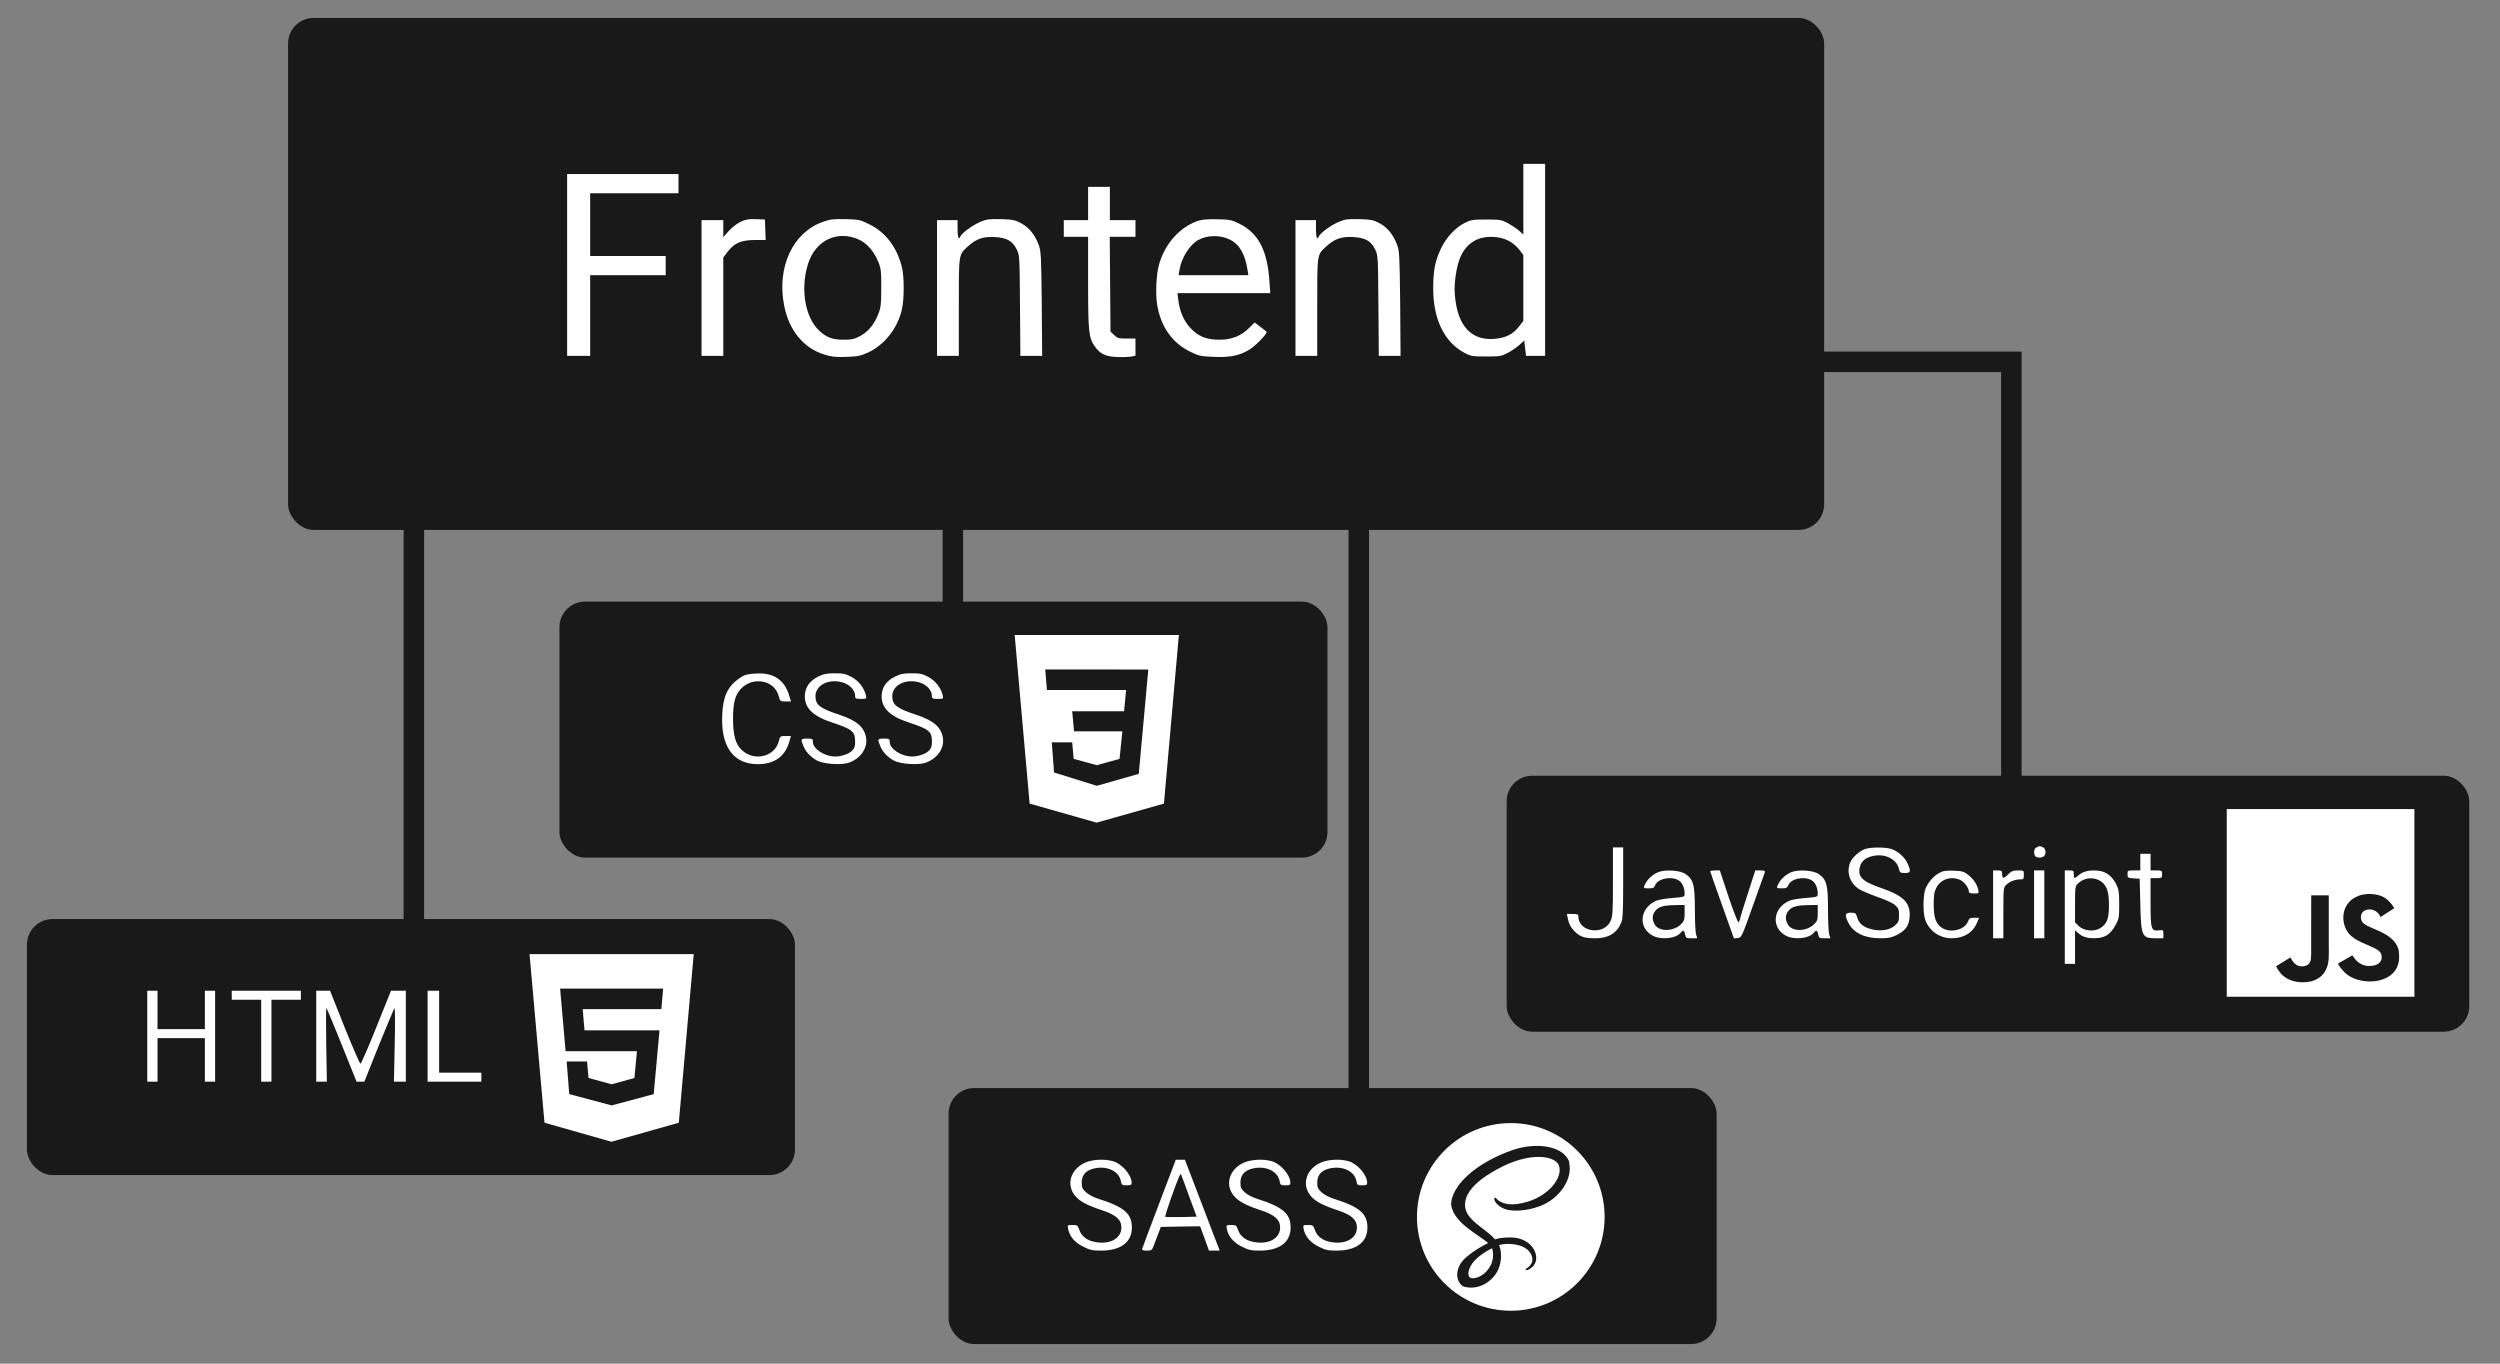 <svg xmlns:xlink="http://www.w3.org/1999/xlink" width="488.259" xmlns="http://www.w3.org/2000/svg" id="screenshot" version="1.1" viewBox="0 0 488.259 266.335" height="266.335" style="-webkit-print-color-adjust: exact;"><rect x="0" y="0" width="488.259" height="266.335" fill="#808080" stroke="none"/><g id="shape-719112e0-1886-11ec-993a-293f9893854e"><g id="shape-c1f6b290-1885-11ec-993a-293f9893854e"><rect rx="0" ry="0" x="-1.2437567420420237e-8" y="-7.714788807788864e-10" transform="matrix(1,5.148934621792617e-18,5.148934622540089e-18,1,-4.730804619157425e-7,-2.3793859327270184e-7)" width="488" height="266" style="fill: rgb(177, 178, 181); fill-opacity: 0;"/></g><g id="shape-7a6bdd10-1330-11ec-8bc5-e98ba5337ee1"><g id="shape-3c5bb830-132e-11ec-8bc5-e98ba5337ee1"><g id="shape-427e5a20-1260-11ec-a24a-8550932f84af"><path d="M186.1,97.667L186.1,143.667M265.379,97.667L265.379,223.667M341.648,70.667L392.828,70.667L392.828,169.667M80.828,97.667L80.828,189.667" style="fill: none; stroke-width: 4; stroke: rgb(25, 25, 25); stroke-opacity: 1;"/></g><g id="shape-12d1c320-1260-11ec-a24a-8550932f84af"><g id="shape-12d1c321-1260-11ec-a24a-8550932f84af"><rect rx="5" ry="5" x="56.262" y="3.498" transform="matrix(1,1.7453292519943285e-8,-1.7453292519943298e-8,1,9.337138919818244e-7,-0)" width="300" height="100" style="fill: rgb(25, 25, 25); fill-opacity: 1;"/></g><g id="shape-12d1ea30-1260-11ec-a24a-8550932f84af"><g><path d="M7650 1824 l0 -276 -35 31 c-20 17 -59 43 -88 59 -48 25 -61 27 -167
27 -102 0 -121 -3 -165 -25 -74 -36 -146 -113 -188 -201 -47 -99 -61 -171 -61
-314 0 -241 88 -419 245 -502 50 -26 62 -28 169 -28 106 0 119 2 168 28 29 15
70 43 91 62 l38 35 7 -60 7 -60 74 0 75 0 0 750 0 750 -85 0 -85 0 0 -276z
m-115 -325 c28 -14 64 -44 82 -68 l33 -43 0 -257 0 -258 -35 -45 c-46 -61
-109 -91 -201 -96 -166 -9 -267 95 -294 300 -9 64 -9 110 -1 177 20 163 70
252 165 298 70 33 179 30 251 -8z M180 1310 l0 -710 90 0 90 0 0 315 0 315
295 0 295 0 0 75 0 75 -295 0 -295 0 0 245 0 245 345 0 345 0 0 75 0 75 -435
0 -435 0 0 -710z M4250 1790 l0 -130 -95 0 -95 0 0 -65 0 -65 95 0 95 0 0
-358 c0 -382 5 -429 50 -495 42 -61 84 -82 172 -86 43 -2 94 0 113 3 l35 7 0
67 0 67 -70 0 c-63 0 -72 3 -97 28 l-28 27 -3 370 -3 370 101 0 100 0 0 65 0
65 -100 0 -100 0 0 130 0 130 -85 0 -85 0 0 -130z M1535 1647 c-29 -14 -69
-45 -93 -72 l-42 -48 0 67 0 66 -85 0 -85 0 0 -530 0 -530 85 0 85 0 0 384 0
384 33 44 c53 69 105 92 210 93 l88 0 -3 80 -3 80 -70 3 c-56 2 -80 -2 -120
-21z M2179 1647 c-235 -81 -362 -353 -304 -652 37 -195 153 -337 318 -386 55
-17 87 -20 170 -17 89 3 111 8 170 35 128 61 227 186 262 334 19 84 19 258 0
334 -41 157 -127 270 -253 332 -72 36 -81 38 -186 41 -95 2 -121 -1 -177 -21z
m287 -142 c61 -30 114 -93 146 -174 20 -49 23 -74 22 -201 0 -127 -3 -152 -23
-203 -32 -82 -78 -137 -141 -172 -46 -24 -67 -29 -125 -29 -90 -1 -138 17
-196 71 -110 103 -148 324 -88 518 58 190 235 272 405 190z M3407 1646 c-58
-24 -144 -87 -154 -112 -13 -34 -23 -8 -23 56 l0 70 -80 0 -80 0 0 -530 0
-530 85 0 85 0 0 380 c0 425 -3 407 72 476 63 58 120 78 212 72 93 -6 136 -31
168 -96 23 -46 23 -52 26 -439 l3 -393 85 0 85 0 -3 408 c-4 373 -6 411 -24
459 -30 80 -74 134 -135 168 -49 26 -65 30 -159 33 -93 2 -112 0 -163 -22z
M5113 1656 c-142 -46 -260 -175 -307 -336 -23 -75 -31 -229 -17 -318 27 -171
116 -299 257 -369 71 -34 83 -37 188 -41 124 -5 196 9 272 54 51 30 150 133
138 143 -5 4 -28 22 -51 40 l-42 32 -42 -42 c-64 -64 -137 -93 -234 -93 -103
0 -168 27 -230 96 -49 55 -79 125 -90 211 l-7 57 362 0 363 0 -7 98 c-16 236
-87 372 -234 444 -60 30 -75 33 -172 35 -68 2 -120 -2 -147 -11z m247 -149
c72 -36 116 -112 135 -234 l7 -43 -272 0 -273 0 7 43 c15 93 82 198 148 233
74 39 172 39 248 1z M6207 1646 c-58 -24 -144 -87 -154 -112 -13 -34 -23 -8
-23 56 l0 70 -80 0 -80 0 0 -530 0 -530 85 0 85 0 0 380 c0 425 -3 407 72 476
63 58 120 78 212 72 93 -6 136 -31 168 -96 23 -46 23 -52 26 -439 l3 -393 85
0 85 0 -3 408 c-4 373 -6 411 -24 459 -30 80 -74 134 -135 168 -49 26 -65 30
-159 33 -93 2 -112 0 -163 -22z" transform="translate(106.262, 22.498) scale(0.25, 0.25) translate(0,248) scale(0.1,-0.1)" fill="#ffffff" stroke="none"/></g></g></g></g><g id="shape-ceb8c910-132f-11ec-8bc5-e98ba5337ee1"><g id="shape-48ff14f0-132f-11ec-8bc5-e98ba5337ee1"><rect rx="5" ry="5" x="185.262" y="212.498" transform="matrix(1,8.698226992842604e-8,0,1,-0.001,-0)" width="150" height="50" style="fill: rgb(25, 25, 25); fill-opacity: 1;"/></g><g id="shape-c7ae6ad0-132f-11ec-8bc5-e98ba5337ee1"><g id="shape-444091a0-1262-11ec-a24a-8550932f84af" style="fill: rgb(255, 255, 255); fill-opacity: 1;"><g id="shape-4444d760-1262-11ec-a24a-8550932f84af"><path d="M295.063,219.343C305.183,219.343,313.387,227.548,313.387,237.667C313.387,247.787,305.183,255.992,295.063,255.992C284.943,255.992,276.738,247.787,276.738,237.667C276.738,227.548,284.943,219.343,295.063,219.343ZZM291.421,243.773C291.688,244.757,291.659,245.678,291.384,246.509L291.285,246.784C291.248,246.877,291.206,246.967,291.166,247.053C290.952,247.495,290.668,247.908,290.318,248.289C289.252,249.449,287.765,249.888,287.127,249.519C286.44,249.119,286.782,247.48,288.019,246.175C289.349,244.773,291.256,243.87,291.256,243.87L291.256,243.866L291.421,243.773ZZM306.555,227.187C305.728,223.93,300.33,222.86,295.222,224.675C292.184,225.755,288.894,227.451,286.528,229.664C283.714,232.292,283.266,234.583,283.451,235.54C284.103,238.917,288.73,241.125,290.633,242.763L290.633,242.772C290.072,243.047,285.966,245.107,285.004,247.239C283.973,249.484,285.165,251.089,285.943,251.293C288.348,251.959,290.822,250.743,292.151,248.775C293.433,246.849,293.32,244.376,292.768,243.162C293.525,242.956,294.417,242.864,295.562,243.003C298.771,243.369,299.412,245.385,299.273,246.21C299.135,247.033,298.474,247.514,298.244,247.651C298.015,247.79,297.946,247.834,297.967,247.928C297.99,248.065,298.106,248.065,298.288,248.042C298.54,247.996,299.962,247.355,300.03,245.796C300.099,243.826,298.219,241.629,294.877,241.673C293.502,241.697,292.63,241.812,292.013,242.064C291.968,241.995,291.92,241.949,291.853,241.903C289.792,239.682,285.966,238.124,286.127,235.169C286.172,234.093,286.562,231.254,293.456,227.818C299.114,224.999,303.628,225.779,304.407,227.497C305.526,229.947,302,234.506,296.113,235.169C293.869,235.421,292.701,234.552,292.401,234.23C292.082,233.886,292.036,233.864,291.922,233.934C291.738,234.025,291.853,234.323,291.922,234.506C292.105,234.965,292.815,235.766,294.053,236.179C295.129,236.522,297.764,236.727,300.925,235.491C304.474,234.119,307.246,230.292,306.444,227.085L306.555,227.187ZZ"/></g></g><g id="shape-d2e4dc00-132e-11ec-8bc5-e98ba5337ee1"><g><path d="M184 1056 c-114 -53 -148 -176 -72 -262 37 -42 93 -71 208 -109 108
-36 150 -73 150 -135 0 -88 -96 -137 -214 -111 -60 13 -99 46 -116 96 -11 32
-15 35 -52 35 -40 0 -40 0 -34 -32 12 -58 51 -104 117 -137 54 -27 72 -31 143
-31 152 1 238 66 238 180 0 110 -62 162 -266 226 -34 11 -74 32 -93 50 -28 26
-33 38 -33 76 0 55 29 91 86 107 104 29 205 -15 220 -96 6 -31 9 -33 45 -33
33 0 39 3 39 20 0 61 -77 150 -147 169 -68 19 -162 13 -219 -13z M765 738
c-71 -187 -131 -347 -133 -355 -3 -9 8 -13 36 -13 39 0 41 2 58 48 10 26 25
67 35 92 l17 45 153 3 154 2 35 -95 34 -95 42 0 42 0 -47 122 c-26 68 -87 228
-136 356 l-89 232 -35 0 -36 0 -130 -342z m234 57 l59 -160 -121 -3 c-66 -1
-122 0 -124 2 -3 3 16 65 42 138 60 167 76 206 81 193 3 -5 31 -82 63 -170z
M1424 1056 c-114 -53 -148 -176 -72 -262 37 -42 93 -71 208 -109 108 -36 150
-73 150 -135 0 -88 -96 -137 -214 -111 -60 13 -99 46 -116 96 -11 32 -15 35
-52 35 -40 0 -40 0 -34 -32 12 -58 51 -104 117 -137 54 -27 72 -31 143 -31
152 1 238 66 238 180 0 110 -62 162 -266 226 -34 11 -74 32 -93 50 -28 26 -33
38 -33 76 0 55 29 91 86 107 104 29 205 -15 220 -96 6 -31 9 -33 45 -33 33 0
39 3 39 20 0 61 -77 150 -147 169 -68 19 -162 13 -219 -13z M2024 1056 c-114
-53 -148 -176 -72 -262 37 -42 93 -71 208 -109 108 -36 150 -73 150 -135 0
-88 -96 -137 -214 -111 -60 13 -99 46 -116 96 -11 32 -15 35 -52 35 -40 0 -40
0 -34 -32 12 -58 51 -104 117 -137 54 -27 72 -31 143 -31 152 1 238 66 238
180 0 110 -62 162 -266 226 -34 11 -74 32 -93 50 -28 26 -33 38 -33 76 0 55
29 91 86 107 104 29 205 -15 220 -96 6 -31 9 -33 45 -33 33 0 39 3 39 20 0 61
-77 150 -147 169 -68 19 -162 13 -219 -13z" transform="translate(207.262, 221.498) scale(0.25, 0.25) translate(0,128) scale(0.1,-0.1)" fill="#ffffff" stroke="none"/></g></g></g></g><g id="shape-c04e7280-132f-11ec-8bc5-e98ba5337ee1"><g id="shape-47dc18c0-132f-11ec-8bc5-e98ba5337ee1"><rect rx="5" ry="5" x="109.262" y="117.498" transform="matrix(1,8.698226992842606e-8,0,1,-0.001,-0)" width="150" height="50" style="fill: rgb(25, 25, 25); fill-opacity: 1;"/></g><g id="shape-b8229eb0-132f-11ec-8bc5-e98ba5337ee1"><g id="shape-44e78000-1262-11ec-a24a-8550932f84af" style="fill: rgb(255, 255, 255); fill-opacity: 1;"><g id="shape-44e7f530-1262-11ec-a24a-8550932f84af"><path d="M198.17,124.018L230.238,124.018L227.322,156.946L214.169,160.667L201.09,156.944L198.17,124.018ZZM224.268,130.757L204.141,130.752L204.466,134.756L219.928,134.759L219.538,138.907L209.399,138.907L209.765,142.836L219.205,142.836L218.647,148.216L214.203,149.443L209.689,148.207L209.402,144.984L205.416,144.984L205.859,150.871L214.204,153.472L222.409,151.135L224.268,130.759Z"/></g></g><g id="shape-ba9ce2f0-132e-11ec-8bc5-e98ba5337ee1"><g><path d="M252 1067 c-19 -6 -55 -30 -82 -54 -64 -57 -91 -126 -98 -250 -14
-252 84 -392 276 -393 133 0 217 61 250 183 l10 37 -42 0 c-41 0 -42 -1 -53
-43 -33 -121 -195 -158 -290 -65 -48 46 -66 113 -67 239 0 130 16 190 63 239
93 98 261 66 293 -56 12 -43 13 -44 55 -44 l42 0 -14 46 c-35 117 -115 175
-239 173 -39 -1 -86 -6 -104 -12z M821 1054 c-68 -34 -103 -85 -104 -152 -1
-94 64 -158 215 -207 157 -52 178 -70 178 -150 0 -35 -6 -52 -24 -70 -25 -25
-83 -45 -131 -45 -84 0 -175 59 -175 114 0 24 -3 26 -45 26 -50 0 -52 -4 -29
-58 19 -47 58 -88 109 -115 50 -26 184 -35 241 -17 93 30 152 112 140 194 -13
85 -73 137 -209 182 -152 50 -187 77 -187 145 0 76 81 128 179 115 76 -10 131
-59 131 -116 0 -17 7 -20 45 -20 44 0 45 1 39 28 -13 58 -58 115 -113 144 -45
24 -65 28 -130 28 -63 0 -87 -5 -130 -26z M1421 1054 c-68 -34 -103 -85 -104
-152 -1 -94 64 -158 215 -207 157 -52 178 -70 178 -150 0 -35 -6 -52 -24 -70
-25 -25 -83 -45 -131 -45 -84 0 -175 59 -175 114 0 24 -3 26 -45 26 -50 0 -52
-4 -29 -58 19 -47 58 -88 109 -115 50 -26 184 -35 241 -17 93 30 152 112 140
194 -13 85 -73 137 -209 182 -152 50 -187 77 -187 145 0 76 81 128 179 115 76
-10 131 -59 131 -116 0 -17 7 -20 45 -20 44 0 45 1 39 28 -13 58 -58 115 -113
144 -45 24 -65 28 -130 28 -63 0 -87 -5 -130 -26z" transform="translate(139.262, 126.498) scale(0.25, 0.25) translate(0,128) scale(0.1,-0.1)" fill="#ffffff" stroke="none"/></g></g></g></g><g id="shape-98a7d7d0-132f-11ec-8bc5-e98ba5337ee1"><g id="shape-48748830-132f-11ec-8bc5-e98ba5337ee1"><rect rx="5" ry="5" x="294.262" y="151.498" transform="matrix(1,8.698227009261419e-8,0,1,-0.001,-0)" width="188" height="50" style="fill: rgb(25, 25, 25); fill-opacity: 1;"/></g><g id="shape-8f5621a0-132f-11ec-8bc5-e98ba5337ee1"><g id="shape-43aa6c20-1262-11ec-a24a-8550932f84af" style="fill: rgb(255, 255, 255); fill-opacity: 1;"><g id="shape-43ac67f0-1262-11ec-a24a-8550932f84af"><path d="M434.893,158.018L471.542,158.018L471.542,194.667L434.893,194.667L434.893,158.018ZZM468.54,185.927C468.272,184.254,467.184,182.85,463.954,181.539C462.83,181.013,461.581,180.646,461.21,179.799C461.071,179.295,461.049,179.02,461.139,178.722C461.369,177.736,462.537,177.439,463.453,177.714C464.048,177.897,464.598,178.356,464.943,179.089C466.522,178.056,466.522,178.056,467.623,177.371C467.211,176.729,467.006,176.453,466.728,176.179C465.766,175.103,464.485,174.553,462.401,174.601L461.324,174.736C460.292,174.988,459.309,175.538,458.713,176.271C456.972,178.243,457.475,181.678,459.582,183.099C461.666,184.656,464.714,184.998,465.104,186.466C465.47,188.252,463.775,188.825,462.102,188.619C460.863,188.344,460.177,187.724,459.422,186.579L456.627,188.184C456.948,188.917,457.314,189.236,457.864,189.877C460.521,192.559,467.164,192.421,468.356,188.344C468.401,188.206,468.723,187.267,468.469,185.824L468.54,185.927ZZM454.822,174.863L451.389,174.863C451.389,177.823,451.376,180.764,451.376,183.728C451.376,185.609,451.472,187.336,451.165,187.867C450.661,188.92,449.363,188.785,448.773,188.6C448.169,188.301,447.862,187.889,447.506,187.295C447.41,187.134,447.338,186.996,447.312,186.996L444.525,188.713C444.991,189.675,445.671,190.503,446.547,191.03C447.853,191.809,449.607,192.061,451.444,191.648C452.64,191.303,453.671,190.593,454.21,189.494C454.989,188.074,454.824,186.333,454.816,184.384C454.834,181.248,454.816,178.11,454.816,174.949L454.822,174.863ZZ"/></g></g><g id="shape-bcd60a10-132e-11ec-8bc5-e98ba5337ee1"><g><path d="M3698 1079 c-18 -10 -23 -35 -12 -63 7 -19 55 -21 72 -4 18 18 14 56
-7 68 -24 12 -31 12 -53 -1z M390 813 c0 -239 -2 -272 -19 -309 -52 -114 -251
-86 -251 36 0 17 -6 20 -45 20 l-45 0 7 -32 c8 -45 26 -78 60 -110 39 -37 73
-48 154 -48 104 0 169 39 204 122 12 31 15 87 15 313 l0 275 -40 0 -40 0 0
-267z M2365 1069 c-43 -12 -105 -67 -121 -105 -32 -76 -4 -162 67 -209 21 -13
86 -41 145 -62 63 -21 121 -48 138 -64 27 -24 31 -34 31 -79 0 -45 -4 -55 -32
-80 -39 -35 -106 -47 -176 -31 -67 15 -104 44 -118 92 -11 37 -15 39 -51 39
-45 0 -50 -18 -18 -80 40 -78 126 -120 249 -120 63 0 87 5 129 26 68 34 95 72
100 143 6 108 -46 162 -218 222 -155 53 -191 90 -170 170 13 47 52 75 118 85
89 13 171 -33 187 -106 6 -27 10 -30 46 -30 46 0 49 12 20 76 -22 49 -78 97
-130 113 -44 13 -152 13 -196 0z M4510 965 l0 -65 -50 0 c-49 0 -50 -1 -50
-29 0 -28 2 -30 48 -33 l47 -3 5 -200 c6 -253 12 -265 124 -265 l56 0 0 33 c0
32 -1 33 -33 29 -63 -7 -67 5 -67 219 l0 189 45 0 c43 0 45 1 45 30 0 29 -2
30 -45 30 l-45 0 0 65 0 65 -40 0 -40 0 0 -65z M740 885 c-42 -19 -77 -51 -96
-87 -19 -37 -19 -38 26 -38 34 0 42 4 50 25 19 49 118 72 179 40 30 -15 51
-59 51 -105 0 -27 0 -27 -92 -35 -51 -4 -109 -13 -128 -21 -128 -54 -147 -206
-34 -271 65 -38 184 -27 223 20 19 24 28 21 35 -13 5 -28 9 -30 50 -30 l45 0
-10 32 c-5 18 -9 107 -9 198 0 187 -11 228 -71 271 -43 31 -164 38 -219 14z
m210 -316 c0 -53 -3 -64 -28 -89 -61 -60 -176 -60 -207 0 -21 40 -19 72 6 104
26 33 65 44 157 45 l72 1 0 -61z M1150 893 c0 -4 42 -123 93 -265 l92 -259 30
3 c29 3 31 6 117 248 49 135 91 253 94 263 4 14 -1 17 -34 17 l-40 0 -61 -189
c-34 -104 -61 -194 -61 -199 0 -6 -4 -13 -9 -17 -5 -3 -40 87 -78 200 l-68
205 -37 0 c-21 0 -38 -3 -38 -7z M1780 885 c-42 -19 -77 -51 -96 -87 -19 -37
-19 -38 26 -38 34 0 42 4 50 25 19 49 118 72 179 40 30 -15 51 -59 51 -105 0
-27 0 -27 -92 -35 -51 -4 -109 -13 -128 -21 -128 -54 -147 -206 -34 -271 65
-38 184 -27 223 20 19 24 28 21 35 -13 5 -28 9 -30 50 -30 l45 0 -10 32 c-5
18 -9 107 -9 198 0 187 -11 228 -71 271 -43 31 -164 38 -219 14z m210 -316 c0
-53 -3 -64 -28 -89 -61 -60 -176 -60 -207 0 -21 40 -19 72 6 104 26 33 65 44
157 45 l72 1 0 -61z M2939 880 c-43 -23 -83 -68 -106 -119 -20 -45 -23 -190
-4 -244 30 -89 113 -147 208 -147 96 1 164 43 198 123 l15 37 -38 0 c-33 0
-39 -4 -49 -30 -24 -63 -133 -91 -199 -51 -50 30 -69 82 -68 186 0 73 4 98 21
131 36 67 116 92 187 59 33 -16 66 -61 66 -89 0 -12 10 -16 40 -16 39 0 40 1
34 28 -10 44 -36 83 -77 116 -35 28 -47 31 -115 34 -61 2 -85 -2 -113 -18z
M3360 635 l0 -265 40 0 40 0 0 198 c0 193 1 199 23 220 27 26 69 42 108 42 27
0 29 3 29 35 0 35 0 35 -46 35 -39 0 -51 -5 -80 -34 -34 -34 -44 -31 -44 15 0
15 -7 19 -35 19 l-35 0 0 -265z M3680 635 l0 -265 40 0 40 0 0 265 0 265 -40
0 -40 0 0 -265z M3920 535 l0 -365 40 0 40 0 0 131 0 131 30 -26 c36 -30 82
-40 149 -34 62 6 100 34 137 100 27 50 29 60 29 163 0 95 -3 116 -24 158 -31
63 -79 99 -141 105 -67 6 -114 -4 -149 -33 -37 -32 -41 -31 -41 5 0 28 -3 30
-35 30 l-35 0 0 -365z m270 287 c55 -30 75 -80 75 -192 0 -108 -15 -148 -68
-181 -48 -30 -127 -22 -167 16 l-30 29 0 141 c0 134 1 143 23 163 47 44 111
53 167 24z" transform="translate(305.262, 160.498) scale(0.25, 0.25) translate(0,128) scale(0.1,-0.1)" fill="#ffffff" stroke="none"/></g></g></g></g><g id="shape-60c9c7b0-132f-11ec-8bc5-e98ba5337ee1"><g id="shape-4a463af0-132f-11ec-8bc5-e98ba5337ee1"><rect rx="5" ry="5" x="5.262" y="179.498" transform="matrix(1,8.698226992842614e-8,0,1,-0.001,-0)" width="150" height="50" style="fill: rgb(25, 25, 25); fill-opacity: 1;"/></g><g id="shape-5b90a700-132f-11ec-8bc5-e98ba5337ee1"><g id="shape-45891730-1262-11ec-a24a-8550932f84af" style="fill: rgb(255, 255, 255); fill-opacity: 1;"><g id="shape-4589b370-1262-11ec-a24a-8550932f84af"><path d="M103.42,186.343L135.488,186.343L132.572,219.27L119.419,222.992L106.342,219.269L103.42,186.343ZZM114.157,201.232L113.803,197.081L129.163,197.086L129.515,193.082L109.394,193.077L110.46,205.309L124.396,205.309L123.898,210.54L119.454,211.768L114.942,210.531L114.655,207.309L110.671,207.309L111.175,213.678L119.454,215.893L127.668,213.689L128.804,201.233L114.157,201.233Z"/></g></g><g id="shape-b872aff0-132e-11ec-8bc5-e98ba5337ee1"><g><path d="M100 725 l0 -355 40 0 40 0 0 170 0 170 185 0 185 0 0 -170 0 -170
40 0 40 0 0 355 0 355 -40 0 -40 0 0 -150 0 -150 -185 0 -185 0 0 150 0 150
-40 0 -40 0 0 -355z M760 1045 l0 -35 115 0 115 0 0 -320 0 -320 40 0 40 0 0
320 0 320 115 0 115 0 0 35 0 35 -270 0 -270 0 0 -35z M1420 725 l0 -355 41 0
42 0 -5 289 c-2 160 -2 288 1 286 4 -2 58 -132 121 -289 l115 -286 30 0 31 0
113 283 c63 155 118 286 122 291 5 5 6 -122 2 -282 l-6 -292 46 0 47 0 0 355
0 355 -58 0 -58 0 -115 -286 c-63 -158 -118 -285 -124 -284 -5 1 -61 130 -124
286 l-113 284 -54 0 -54 0 0 -355z M2290 725 l0 -355 210 0 210 0 0 35 0 35
-165 0 -165 0 0 320 0 320 -45 0 -45 0 0 -355z" transform="translate(26.262, 188.498) scale(0.25, 0.25) translate(0,128) scale(0.1,-0.1)" fill="#ffffff" stroke="none"/></g></g></g></g></g></g></svg>